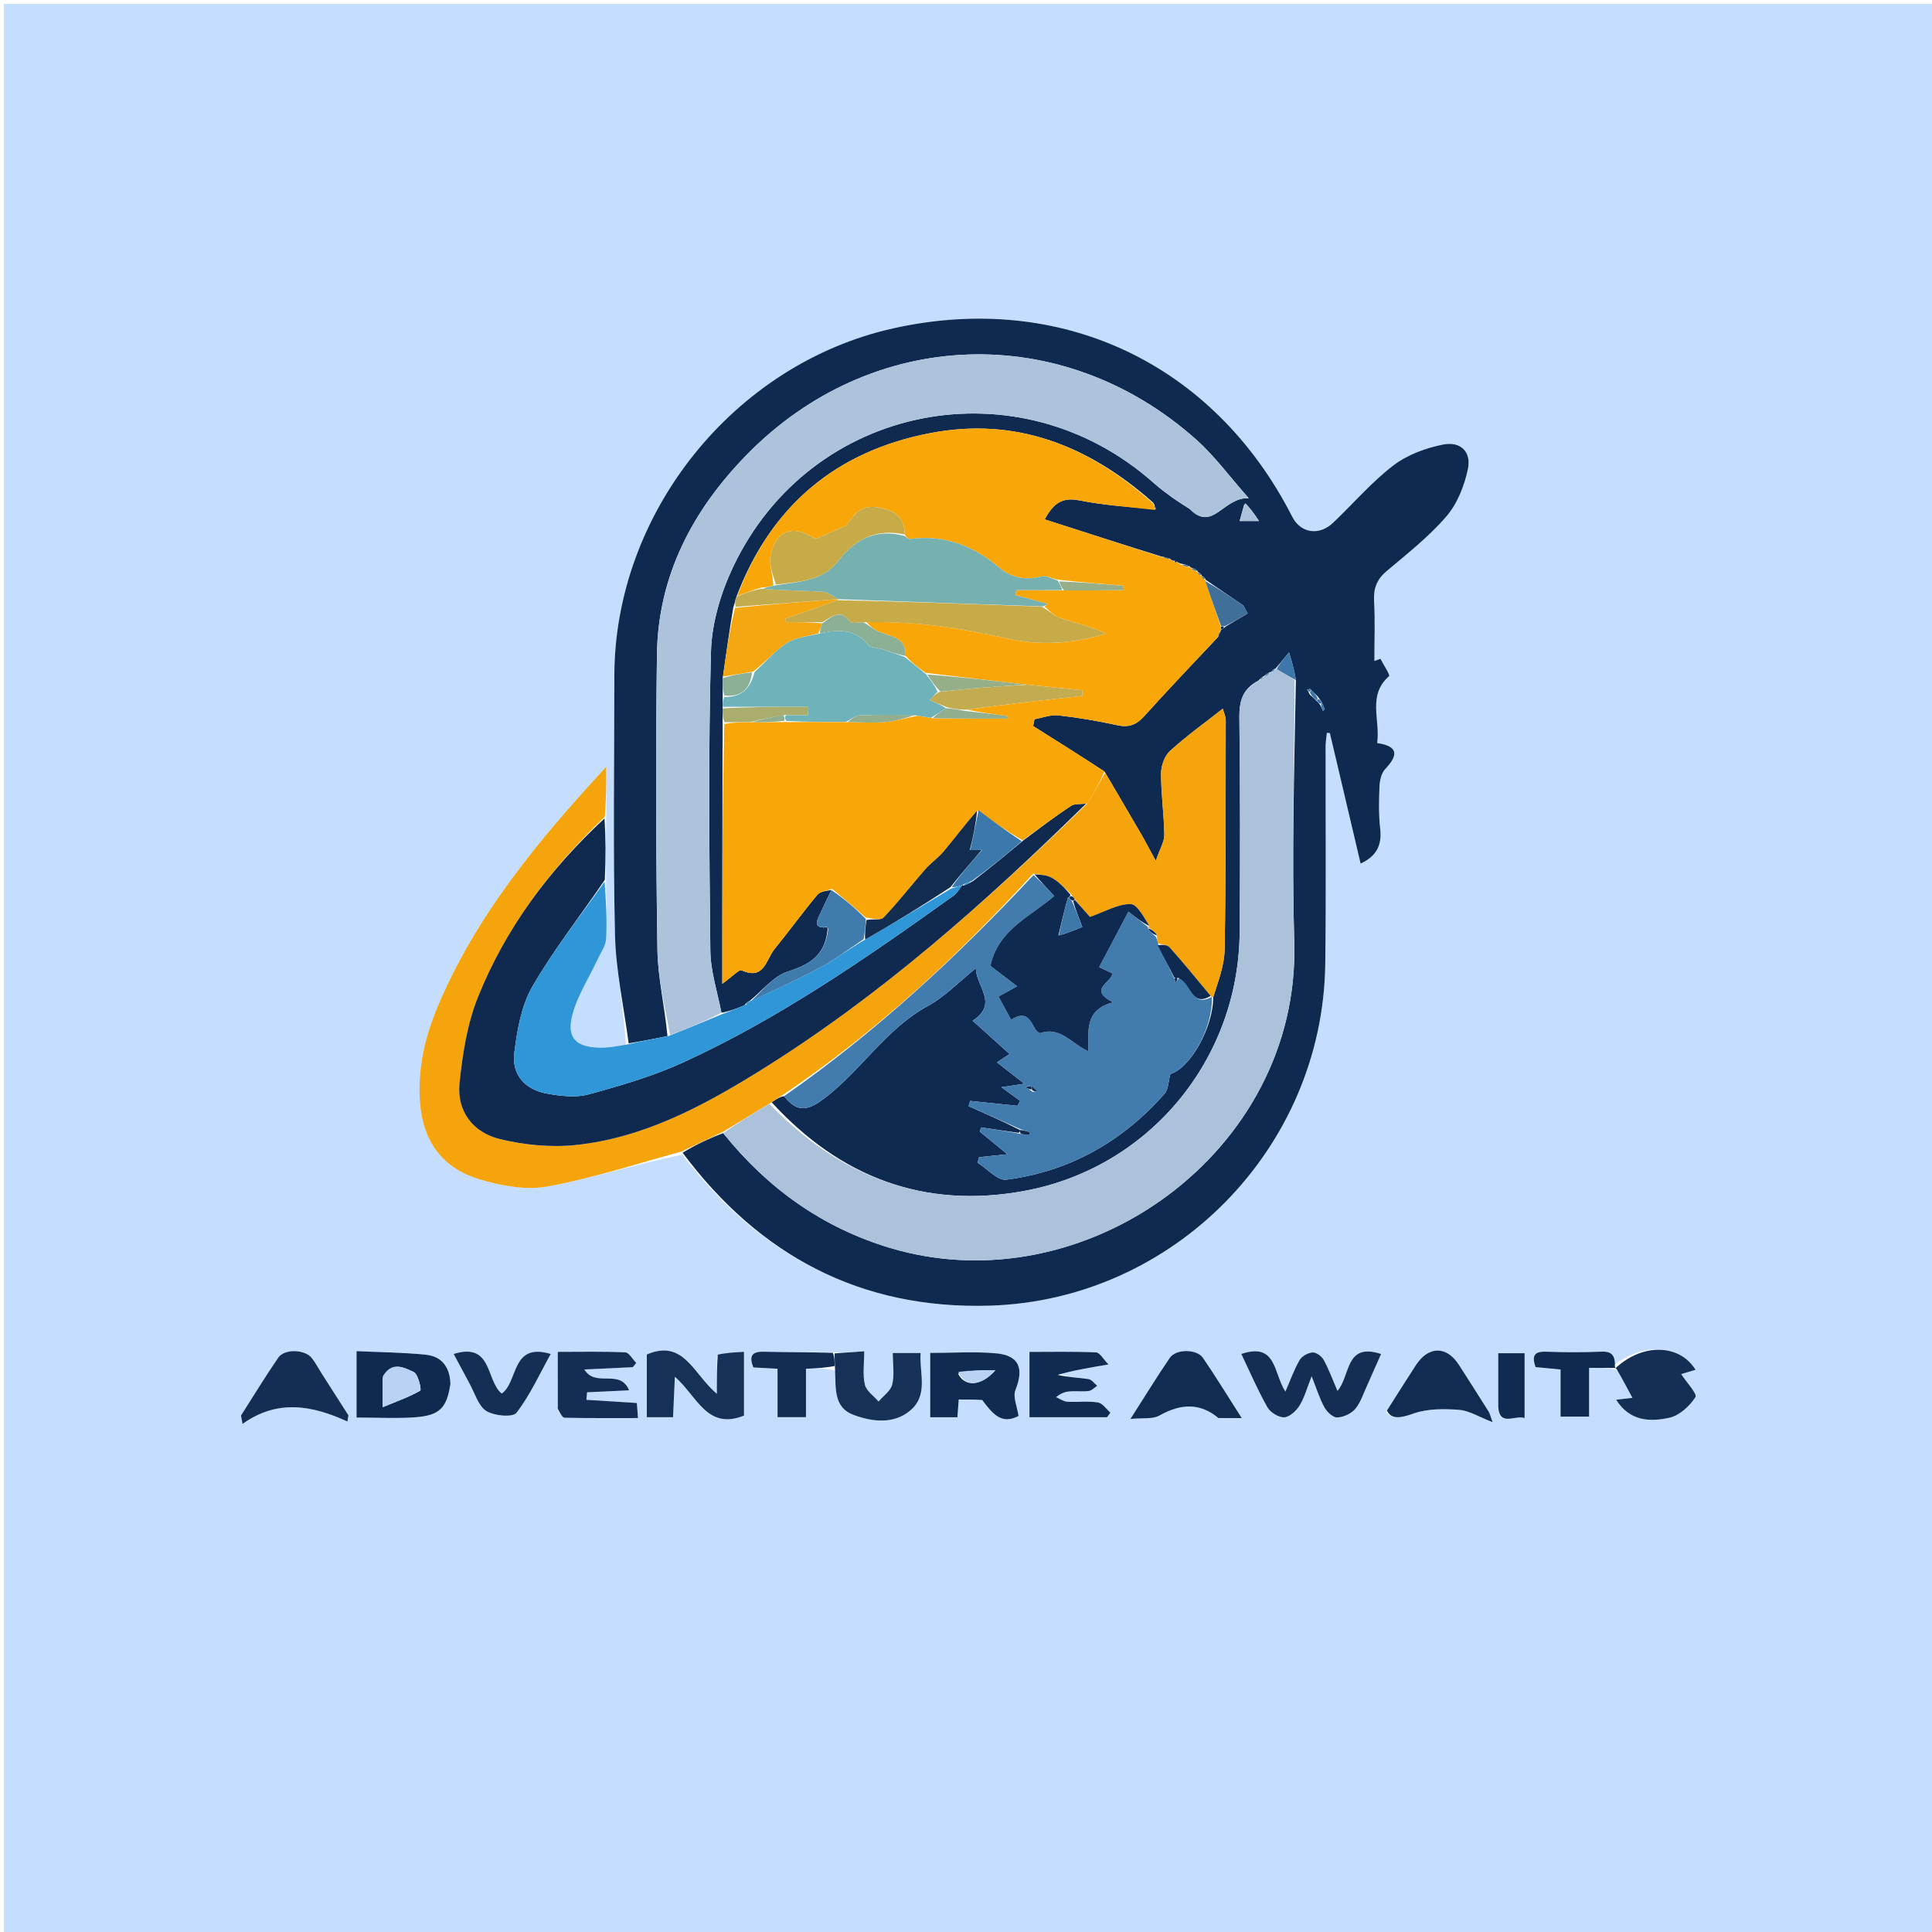 <svg version="1.1" id="Layer_1" xmlns="http://www.w3.org/2000/svg" xmlns:xlink="http://www.w3.org/1999/xlink" x="0px" y="0px"
	 width="100%" viewBox="0 0 500 500" enable-background="new 0 0 500 500" xml:space="preserve">
<path fill="#C5DDFF" opacity="1" stroke="none" 
	d="
M277,501 
	C184.667,501 92.833,501 1,501 
	C1,334.333 1,167.667 1,1 
	C167.667,1 334.333,1 501,1 
	C501,167.667 501,334.333 501,501 
	C426.5,501 352,501 277,501 
M215.094,349.968 
	C209.276,349.931 203.457,349.973 197.642,349.826 
	C194.541,349.748 193.815,350.975 194.962,353.893 
	C196.911,353.995 198.829,354.095 201.23,354.221 
	C201.23,358.611 201.23,362.687 201.23,366.765 
	C203.839,366.765 205.937,366.765 208.584,366.765 
	C208.584,362.469 208.584,358.408 208.584,354.235 
	C211.43,354.098 213.732,353.987 216.188,354.744 
	C216.357,359.175 215.583,364.227 220.977,366.204 
	C225.923,368.017 231.403,368.611 235.654,364.964 
	C240.337,360.946 237.878,355.228 238.256,350.166 
	C235.579,350.166 233.507,350.166 231.057,350.166 
	C231.057,353.099 231.504,355.835 230.9,358.315 
	C230.498,359.97 228.599,361.261 227.37,362.715 
	C226.134,361.264 224.201,359.974 223.821,358.327 
	C223.22,355.722 223.661,352.878 223.661,349.709 
	C220.567,349.927 218.28,350.088 215.094,349.968 
M417.788,353.275 
	C418.037,350.828 417.196,349.697 414.478,349.809 
	C409.684,350.006 404.873,349.995 400.078,349.819 
	C396.837,349.699 396.477,351.122 397.398,353.805 
	C399.478,354.005 401.517,354.2 403.872,354.425 
	C403.872,358.727 403.872,362.644 403.872,366.632 
	C406.424,366.632 408.598,366.632 411.252,366.632 
	C411.252,362.218 411.252,358.179 411.252,353.999 
	C413.887,353.999 416.033,353.999 418.653,354.593 
	C419.902,356.942 421.151,359.291 422.461,361.754 
	C421.387,361.88 419.9,362.054 418.262,362.245 
	C421.74,367.829 427.019,368.033 432.054,366.907 
	C434.645,366.327 437.291,363.896 438.776,361.575 
	C439.306,360.745 436.491,357.775 435.096,355.616 
	C435.895,355.376 437.335,354.944 438.812,354.501 
	C434.604,347.712 424.98,347.598 417.788,353.275 
M156.833,227.088 
	C156.8,221.932 156.768,216.776 156.886,210.759 
	C156.886,207.065 156.886,203.371 156.886,198.443 
	C138.924,217.909 123.112,237.113 113.278,260.492 
	C109.968,268.363 108.056,276.515 108.685,285.241 
	C109.419,295.425 114.537,302.308 123.995,305.171 
	C129.584,306.863 135.987,308.089 141.582,307.077 
	C153.246,304.968 164.616,301.235 176.597,298.831 
	C196.623,325.033 222.783,338.885 256.101,337.902 
	C303.711,336.498 342.359,297.167 342.976,249.499 
	C343.219,230.679 343.034,211.854 343.068,193.031 
	C343.07,191.906 343.284,190.781 343.399,189.656 
	C343.655,189.677 343.911,189.698 344.167,189.719 
	C346.815,200.952 349.462,212.186 352.128,223.497 
	C356.337,221.537 357.67,218.648 357.193,214.467 
	C356.779,210.843 356.858,207.141 357.015,203.486 
	C357.08,201.969 357.499,200.096 358.474,199.057 
	C361.748,195.569 362.134,193.141 356.417,192.304 
	C357.256,186.261 353.83,179.958 359.498,174.986 
	C359.819,174.704 358.055,172.046 357.262,170.495 
	C356.737,170.682 356.212,170.87 355.687,171.058 
	C355.687,165.897 355.898,160.724 355.61,155.578 
	C355.427,152.286 356.318,149.95 358.867,147.796 
	C364.208,143.285 369.797,138.91 374.323,133.651 
	C377.155,130.36 378.987,125.719 379.894,121.395 
	C380.834,116.919 378.007,114.139 373.427,115.056 
	C368.918,115.958 364.147,117.73 360.546,120.494 
	C354.904,124.824 350.195,130.359 345.002,135.289 
	C341.36,138.747 336.6,137.983 334.439,133.74 
	C314.2,94.005 274.521,75.287 231.098,84.991 
	C189.934,94.191 158.996,132.794 158.993,174.966 
	C158.991,197.287 158.637,219.616 159.161,241.925 
	C159.382,251.314 161.462,260.659 161.983,270.587 
	C159.681,270.783 157.374,271.193 155.079,271.133 
	C149.01,270.975 146.578,268.547 148.136,262.626 
	C149.452,257.623 152.447,253.063 154.667,248.293 
	C155.487,246.53 156.79,244.753 156.877,242.934 
	C157.116,237.977 156.823,232.994 156.833,227.088 
M354.17,357.709 
	C355.26,355.263 356.35,352.817 357.421,350.414 
	C348.048,347.32 349.542,356.112 346.13,359.955 
	C344.86,357.016 343.901,354.363 342.561,351.919 
	C342.051,350.989 340.628,349.958 339.688,350.018 
	C338.507,350.094 336.93,350.972 336.343,351.981 
	C334.913,354.441 333.956,357.175 332.664,360.129 
	C329.572,355.515 330.456,347.277 321.249,350.405 
	C323.464,355.027 325.485,359.745 327.996,364.186 
	C328.753,365.525 330.903,366.862 332.352,366.797 
	C333.754,366.734 335.48,365.115 336.337,363.73 
	C337.612,361.669 338.248,359.213 339.452,356.178 
	C340.734,359.392 341.504,361.947 342.766,364.229 
	C343.418,365.408 344.976,366.877 346.069,366.833 
	C347.69,366.767 349.715,365.852 350.747,364.614 
	C352.19,362.884 352.877,360.523 354.17,357.709 
M185.522,350.949 
	C185.522,353.848 185.522,356.748 185.522,360.72 
	C179.459,355.65 176.94,346.407 167.395,350.543 
	C167.395,355.957 167.395,361.367 167.395,366.78 
	C169.806,366.78 171.906,366.78 174.186,366.78 
	C174.337,363.396 174.477,360.249 174.653,356.301 
	C180.45,361.319 182.905,370.195 192.545,366.362 
	C192.545,361.152 192.545,355.745 192.545,349.856 
	C190.18,349.978 188.084,350.086 185.522,350.949 
M254.615,362.477 
	C256.822,365.78 259.135,368.831 263.597,366.451 
	C263.266,364.097 262.074,361.511 262.803,359.696 
	C265.02,354.176 263.79,350.809 257.858,350.249 
	C252.308,349.725 246.669,350.137 240.734,350.137 
	C240.734,353.047 240.734,355.692 240.734,358.337 
	C240.734,361.124 240.734,363.91 240.734,366.781 
	C243.309,366.781 245.409,366.781 247.778,366.781 
	C247.898,365.164 248.002,363.75 248.118,362.188 
	C250.229,362.188 252.024,362.188 254.615,362.477 
M116.54,357.705 
	C116.423,353.575 114.126,351.009 110.238,350.608 
	C104.247,349.99 98.195,349.955 92.275,349.678 
	C92.275,355.994 92.275,361.379 92.275,366.859 
	C97.557,366.859 102.534,367.146 107.463,366.787 
	C113.785,366.326 115.674,364.349 116.54,357.705 
M144.369,365.071 
	C144.952,365.711 145.524,366.895 146.122,366.908 
	C152.388,367.044 158.658,366.992 165.112,366.992 
	C164.983,365.3 164.897,364.181 164.815,363.098 
	C160.317,362.814 156.04,362.544 151.762,362.273 
	C151.819,361.624 151.876,360.974 151.933,360.324 
	C155.289,360.162 158.645,360.001 162.808,359.8 
	C160.406,354.064 154.156,359.242 151.22,354.413 
	C155.877,354.195 159.833,354.009 163.788,353.824 
	C164.076,353.454 164.365,353.083 164.653,352.713 
	C163.704,351.762 162.792,350.037 161.801,349.99 
	C156.181,349.725 150.541,349.862 144.35,349.862 
	C144.35,354.901 144.35,359.522 144.369,365.071 
M83.115,355.258 
	C82.319,353.991 81.621,352.648 80.707,351.474 
	C78.932,349.195 73.632,349 72.011,351.36 
	C68.65,356.254 65.564,361.336 62.364,366.341 
	C62.5,367.063 62.636,367.785 62.771,368.507 
	C71.789,362.042 80.841,363.701 89.902,367.886 
	C89.996,367.356 90.089,366.827 90.182,366.298 
	C87.962,362.826 85.742,359.353 83.115,355.258 
M315.756,367.007 
	C317.369,367.007 318.982,367.007 321.367,367.007 
	C317.782,361.403 314.683,356.336 311.344,351.434 
	C309.734,349.07 304.34,349.062 302.732,351.421 
	C299.387,356.325 296.285,361.394 292.553,367.224 
	C295.71,366.905 298.288,367.338 300.06,366.339 
	C305.745,363.135 310.672,363.105 315.756,367.007 
M358.764,365.375 
	C360.129,367.63 362.878,366.835 365.91,365.786 
	C369.507,364.541 373.725,364.573 377.612,364.866 
	C380.212,365.062 382.705,366.677 386.293,368.06 
	C385.543,366.003 385.484,365.673 385.318,365.411 
	C382.739,361.335 380.171,357.25 377.549,353.201 
	C374.332,348.235 369.651,348.311 366.388,353.363 
	C363.952,357.137 361.543,360.928 358.764,365.375 
M273.525,355.374 
	C277.535,354.695 281.545,354.017 286.87,353.116 
	C285.54,351.772 284.636,350.045 283.655,350.001 
	C277.925,349.74 272.177,349.873 266.427,349.873 
	C266.427,355.937 266.427,361.322 266.427,366.78 
	C273.332,366.78 279.916,366.78 286.499,366.78 
	C286.791,366.382 287.083,365.985 287.375,365.588 
	C286.301,364.667 285.323,363.138 284.133,362.951 
	C281.539,362.543 278.83,362.926 276.182,362.758 
	C275.209,362.696 274.275,361.995 273.323,361.585 
	C274.876,360.295 276.109,360.112 277.348,360.058 
	C278.84,359.993 280.36,360.188 281.823,359.972 
	C282.583,359.86 283.249,359.105 283.956,358.641 
	C283.213,358.038 282.531,357.031 281.715,356.908 
	C279.129,356.515 276.493,356.453 273.525,355.374 
M121.516,358.008 
	C122.9,360.468 123.73,363.793 125.829,365.141 
	C127.849,366.439 132.711,366.872 133.664,365.635 
	C137.195,361.052 139.628,355.622 142.532,350.404 
	C132.235,347.315 134.194,357.601 129.841,360.656 
	C125.71,357.298 127.503,347.268 117.408,350.404 
	C118.672,352.777 119.894,355.072 121.516,358.008 
M387.749,363.366 
	C387.48,369.797 391.97,366.06 394.565,366.992 
	C394.565,361.027 394.565,355.539 394.565,350.214 
	C392.128,350.214 390.068,350.214 387.748,350.214 
	C387.748,354.508 387.748,358.452 387.749,363.366 
z"/>
<path fill="#0F2A51" opacity="1" stroke="none" 
	d="
M162.698,270.023 
	C161.462,260.659 159.382,251.314 159.161,241.925 
	C158.637,219.616 158.991,197.287 158.993,174.966 
	C158.996,132.794 189.934,94.191 231.098,84.991 
	C274.521,75.287 314.2,94.005 334.439,133.74 
	C336.6,137.983 341.36,138.747 345.002,135.289 
	C350.195,130.359 354.904,124.824 360.546,120.494 
	C364.147,117.73 368.918,115.958 373.427,115.056 
	C378.007,114.139 380.834,116.919 379.894,121.395 
	C378.987,125.719 377.155,130.36 374.323,133.651 
	C369.797,138.91 364.208,143.285 358.867,147.796 
	C356.318,149.95 355.427,152.286 355.61,155.578 
	C355.898,160.724 355.687,165.897 355.687,171.058 
	C356.212,170.87 356.737,170.682 357.262,170.495 
	C358.055,172.046 359.819,174.704 359.498,174.986 
	C353.83,179.958 357.256,186.261 356.417,192.304 
	C362.134,193.141 361.748,195.569 358.474,199.057 
	C357.499,200.096 357.08,201.969 357.015,203.486 
	C356.858,207.141 356.779,210.843 357.193,214.467 
	C357.67,218.648 356.337,221.537 352.128,223.497 
	C349.462,212.186 346.815,200.952 344.167,189.719 
	C343.911,189.698 343.655,189.677 343.399,189.656 
	C343.284,190.781 343.07,191.906 343.068,193.031 
	C343.034,211.854 343.219,230.679 342.976,249.499 
	C342.359,297.167 303.711,336.498 256.101,337.902 
	C222.783,338.885 196.623,325.033 176.658,298.33 
	C180.168,296.198 183.618,294.568 187.168,293.258 
	C198.703,307.613 212.922,317.72 230.271,322.94 
	C280.735,338.125 336.529,298.104 334.949,243.894 
	C334.291,221.292 334.965,198.65 335.374,176.045 
	C335.136,174.079 334.556,172.094 333.605,168.839 
	C331.762,171.07 330.919,172.09 330.037,173.098 
	C329.997,173.085 330.079,173.082 329.808,173.092 
	C329.336,173.38 329.135,173.658 328.972,173.958 
	C329.009,173.979 328.947,173.917 328.644,173.924 
	C327.914,174.318 327.488,174.704 327.03,175.048 
	C326.999,175.007 327.076,175.077 326.821,175.108 
	C326.365,175.403 326.162,175.665 325.674,176.135 
	C321.461,178.339 320.696,181.578 320.748,185.808 
	C320.974,204.292 320.962,222.781 320.823,241.267 
	C320.576,274.161 297.452,302.196 265.199,308.186 
	C239.148,313.025 217.362,304.573 199.707,285.266 
	C200.911,284.449 201.799,283.872 202.932,283.685 
	C206.519,288.439 209.678,287.039 213.37,284.233 
	C222.92,276.975 229.291,266.254 240.143,260.342 
	C244.593,257.917 248.251,254.037 252.569,250.579 
	C252.544,255.25 258.575,259.764 251.703,264.154 
	C255.07,267.182 258.086,269.894 261.288,272.773 
	C259.823,273.739 259.002,274.28 258.009,274.936 
	C260.365,276.775 262.344,278.32 265.1,280.471 
	C262.556,280.855 261.219,281.056 259.16,281.366 
	C261.177,282.831 262.597,283.863 264.017,284.894 
	C263.788,285.324 263.559,285.753 263.33,286.183 
	C259.248,285.761 255.167,285.339 251.085,284.917 
	C250.947,285.367 250.809,285.818 250.671,286.269 
	C255.112,288.243 259.554,290.217 263.987,292.444 
	C263.971,292.865 263.962,293.034 263.544,293.173 
	C260.048,292.683 256.961,292.222 253.874,291.761 
	C253.786,292.143 253.699,292.525 253.611,292.907 
	C255.732,294.64 257.852,296.374 260.716,298.714 
	C257.396,299.063 255.394,299.274 253.393,299.484 
	C253.256,299.954 253.119,300.425 252.982,300.895 
	C255.475,302.45 258.175,305.596 260.429,305.303 
	C276.845,303.17 290.495,295.42 301.427,283.017 
	C302.377,281.939 302.335,279.988 302.883,277.963 
	C308.002,276.458 313.959,265.981 313.968,258.117 
	C315.221,254.047 316.858,249.908 316.929,245.742 
	C317.27,225.944 317.192,206.139 317.22,186.336 
	C317.221,185.491 316.791,184.645 316.458,183.416 
	C311.61,187.227 306.995,190.521 302.833,194.312 
	C301.419,195.6 300.487,198.139 300.482,200.109 
	C300.466,205.42 301.248,210.73 301.323,216.045 
	C301.348,217.829 300.197,219.629 299.116,222.787 
	C297.27,219.405 296.295,217.519 295.229,215.685 
	C292.177,210.432 289.089,205.2 285.839,199.67 
	C279.569,195.557 273.474,191.733 267.38,187.909 
	C267.492,187.317 267.604,186.726 267.716,186.134 
	C269.781,185.77 271.901,184.916 273.902,185.138 
	C279.012,185.706 284.107,186.575 289.13,187.679 
	C292.1,188.332 294.081,187.609 296.093,185.377 
	C302.321,178.469 308.744,171.736 315.296,164.784 
	C315.655,164.168 315.811,163.703 315.92,163.144 
	C315.873,163.05 316.05,162.938 316.223,162.873 
	C316.614,162.682 316.789,162.513 317.222,162.133 
	C319.312,160.897 321.101,159.828 322.889,158.758 
	C322.513,158.071 322.136,157.384 321.759,156.696 
	C318.491,154.476 315.222,152.256 311.975,150.017 
	C311.995,149.997 311.969,150.047 311.957,149.756 
	C311.615,149.32 311.284,149.175 310.977,149.015 
	C311,149 310.97,149.046 310.959,148.756 
	C310.619,148.317 310.289,148.168 309.98,148.009 
	C310.001,147.999 309.986,148.043 309.924,147.734 
	C309.291,147.221 308.72,147.015 308.135,146.858 
	C308.121,146.906 308.086,146.812 307.89,146.552 
	C307.057,146.161 306.421,146.03 305.465,145.825 
	C304.952,145.65 304.759,145.549 304.501,145.336 
	C304.276,145.134 304.108,145.113 303.641,145.129 
	C303.2,144.975 303.049,144.853 302.703,144.547 
	C301.991,144.26 301.473,144.157 300.58,144.036 
	C290.369,140.853 280.533,137.687 270.368,134.415 
	C272.54,130.429 274.743,128.593 279.243,129.486 
	C285.709,130.77 292.346,131.189 299.13,131.816 
	C299.105,131.141 298.859,130.626 298.32,129.977 
	C281.642,115.234 262.813,107.858 240.794,112.079 
	C216.442,116.747 199.547,130.831 190.575,154.471 
	C190.239,155.46 190.115,156.246 189.761,157.315 
	C188.724,163.435 187.916,169.271 187.037,175.51 
	C187.012,177.276 187.058,178.64 187.037,180.366 
	C187.014,181.46 187.059,182.192 187.024,183.322 
	C186.993,184.787 187.042,185.855 187.01,187.39 
	C186.929,209.736 186.929,231.613 186.929,254.601 
	C189.634,252.664 191.269,250.821 191.932,251.122 
	C197.803,253.783 198.245,248.314 200.414,245.658 
	C204.196,241.026 207.692,236.16 211.528,231.576 
	C212.304,230.648 214.054,230.535 215.156,230.355 
	C213.929,232.862 212.913,235.064 211.872,237.254 
	C210.798,239.515 211.661,240.25 213.996,239.988 
	C214.065,240.058 214.205,240.196 214.174,240.577 
	C213.529,247.266 209.533,249.63 203.833,251.459 
	C200.139,252.645 197.278,256.427 194.025,259.022 
	C194.006,258.999 194.036,259.048 193.802,259.126 
	C193.273,259.388 193.082,259.648 192.678,260.164 
	C190.536,261.051 188.711,261.759 186.716,262.089 
	C185.601,256.491 183.892,251.28 183.836,246.051 
	C183.561,220.25 183.299,194.433 184,168.648 
	C184.201,161.25 186.547,153.427 189.752,146.674 
	C209.835,104.355 263.717,93.874 298.717,125.109 
	C300.166,126.402 301.737,127.566 303.315,128.701 
	C304.805,129.774 306.379,130.73 307.916,131.738 
	C313.896,137.808 316.547,128.64 323.168,128.935 
	C318.211,123.343 314.373,118.041 309.603,113.786 
	C274.959,82.886 225.525,84.592 193.133,117.823 
	C179.21,132.107 170.299,149.027 170.021,169.371 
	C169.673,194.844 169.755,220.33 170.143,245.802 
	C170.256,253.195 172.051,260.563 172.738,268.131 
	C169.167,268.888 165.932,269.456 162.698,270.023 
M341.909,181.457 
	C341.741,181.164 341.502,180.952 341.034,180.243 
	C340.476,179.703 339.918,179.163 339.031,178.289 
	C338.777,178.348 338.523,178.407 338.27,178.465 
	C338.44,178.712 338.61,178.958 338.977,179.766 
	C339.561,180.27 340.145,180.774 341,181.678 
	C341.213,181.937 341.482,182.108 341.829,182.729 
	C342.012,183.147 342.195,183.566 342.378,183.985 
	C342.541,183.805 342.878,183.561 342.839,183.457 
	C342.639,182.921 342.343,182.422 341.909,181.457 
M322.016,130.481 
	C321.633,131.872 321.249,133.263 320.814,134.843 
	C322.295,134.843 323.72,134.843 325.832,134.843 
	C324.524,132.881 323.535,131.399 322.016,130.481 
M256.541,273.555 
	C256.541,273.555 256.496,273.478 256.541,273.555 
z"/>
<path fill="#F5A40B" opacity="1" stroke="none" 
	d="
M202.686,283.295 
	C201.799,283.872 200.911,284.449 199.425,285.429 
	C194.907,288.201 190.987,290.569 187.068,292.937 
	C183.618,294.568 180.168,296.198 176.413,297.999 
	C164.616,301.235 153.246,304.968 141.582,307.077 
	C135.987,308.089 129.584,306.863 123.995,305.171 
	C114.537,302.308 109.419,295.425 108.685,285.241 
	C108.056,276.515 109.968,268.363 113.278,260.492 
	C123.112,237.113 138.924,217.909 156.886,198.443 
	C156.886,203.371 156.886,207.065 156.528,211.375 
	C142.11,225.09 130.825,240.281 123.674,258.105 
	C120.893,265.036 119.699,272.789 118.923,280.285 
	C118.164,287.604 122.434,293.116 129.376,294.794 
	C135.693,296.321 142.555,297.005 148.995,296.329 
	C166.415,294.501 181.622,286.42 196.238,277.369 
	C227.548,257.981 254.904,233.71 281.401,207.912 
	C283.164,205.204 284.589,202.582 286.014,199.96 
	C289.089,205.2 292.177,210.432 295.229,215.685 
	C296.295,217.519 297.27,219.405 299.116,222.787 
	C300.197,219.629 301.348,217.829 301.323,216.045 
	C301.248,210.73 300.466,205.42 300.482,200.109 
	C300.487,198.139 301.419,195.6 302.833,194.312 
	C306.995,190.521 311.61,187.227 316.458,183.416 
	C316.791,184.645 317.221,185.491 317.22,186.336 
	C317.192,206.139 317.27,225.944 316.929,245.742 
	C316.858,249.908 315.221,254.047 313.976,258.086 
	C313.646,257.973 313.515,258.039 313.316,257.74 
	C309.651,253.317 306.253,249.131 302.651,245.13 
	C302.021,244.43 300.531,244.504 299.613,244.06 
	C299.573,243.414 299.359,242.929 299.441,242.067 
	C298.853,241.083 297.97,240.477 297.081,239.913 
	C297.074,239.955 297.161,239.953 297.48,239.666 
	C296.06,237.464 294.332,233.984 292.581,233.972 
	C289.292,233.95 285.99,235.933 282.081,237.295 
	C280.95,236.017 279.551,234.437 278.088,232.612 
	C277.769,232.157 277.517,231.946 277.167,231.384 
	C275.473,229.725 274.007,228.186 272.237,227.185 
	C270.893,226.426 269.162,226.352 267.332,226.137 
	C247.681,247.646 226.649,267.126 202.686,283.295 
z"/>
<path fill="#102A4F" opacity="1" stroke="none" 
	d="
M281.063,207.998 
	C254.904,233.71 227.548,257.981 196.238,277.369 
	C181.622,286.42 166.415,294.501 148.995,296.329 
	C142.555,297.005 135.693,296.321 129.376,294.794 
	C122.434,293.116 118.164,287.604 118.923,280.285 
	C119.699,272.789 120.893,265.036 123.674,258.105 
	C130.825,240.281 142.11,225.09 156.453,211.805 
	C156.768,216.776 156.8,221.932 156.52,227.724 
	C149.97,237.331 143.156,245.971 137.729,255.409 
	C134.875,260.374 133.838,266.657 133.098,272.486 
	C132.389,278.08 135.849,282.004 141.524,283.021 
	C145.05,283.653 148.98,284.141 152.329,283.227 
	C160.621,280.963 168.991,278.529 176.781,274.964 
	C201.841,263.496 224.386,247.815 246.717,231.852 
	C247.684,231.161 248.31,229.992 249.067,229.03 
	C249.041,229.013 249.009,229.068 249.367,229.191 
	C250.333,228.885 250.942,228.457 251.866,227.978 
	C256.38,224.49 260.578,221.053 264.992,217.368 
	C269.172,214.247 273.069,211.272 277.148,208.574 
	C278.145,207.916 279.742,208.165 281.063,207.998 
z"/>
<path fill="#2F96D8" opacity="1" stroke="none" 
	d="
M249.094,229.046 
	C248.31,229.992 247.684,231.161 246.717,231.852 
	C224.386,247.815 201.841,263.496 176.781,274.964 
	C168.991,278.529 160.621,280.963 152.329,283.227 
	C148.98,284.141 145.05,283.653 141.524,283.021 
	C135.849,282.004 132.389,278.08 133.098,272.486 
	C133.838,266.657 134.875,260.374 137.729,255.409 
	C143.156,245.971 149.97,237.331 156.475,228.19 
	C156.823,232.994 157.116,237.977 156.877,242.934 
	C156.79,244.753 155.487,246.53 154.667,248.293 
	C152.447,253.063 149.452,257.623 148.136,262.626 
	C146.578,268.547 149.01,270.975 155.079,271.133 
	C157.374,271.193 159.681,270.783 162.34,270.305 
	C165.932,269.456 169.167,268.888 173.102,268.09 
	C178.163,266.063 182.524,264.265 186.885,262.467 
	C188.711,261.759 190.536,261.051 192.902,260.069 
	C193.732,259.62 193.93,259.37 194.036,259.048 
	C194.036,259.048 194.006,258.999 194.399,259.009 
	C200.719,256.109 206.742,253.375 212.54,250.226 
	C216.364,248.148 219.864,245.471 223.912,243.154 
	C231.51,238.811 238.705,234.377 246.233,229.923 
	C247.409,229.617 248.252,229.332 249.094,229.046 
z"/>
<path fill="#132D54" opacity="1" stroke="none" 
	d="
M354.028,358.071 
	C352.877,360.523 352.19,362.884 350.747,364.614 
	C349.715,365.852 347.69,366.767 346.069,366.833 
	C344.976,366.877 343.418,365.408 342.766,364.229 
	C341.504,361.947 340.734,359.392 339.452,356.178 
	C338.248,359.213 337.612,361.669 336.337,363.73 
	C335.48,365.115 333.754,366.734 332.352,366.797 
	C330.903,366.862 328.753,365.525 327.996,364.186 
	C325.485,359.745 323.464,355.027 321.249,350.405 
	C330.456,347.277 329.572,355.515 332.664,360.129 
	C333.956,357.175 334.913,354.441 336.343,351.981 
	C336.93,350.972 338.507,350.094 339.688,350.018 
	C340.628,349.958 342.051,350.989 342.561,351.919 
	C343.901,354.363 344.86,357.016 346.13,359.955 
	C349.542,356.112 348.048,347.32 357.421,350.414 
	C356.35,352.817 355.26,355.263 354.028,358.071 
z"/>
<path fill="#163157" opacity="1" stroke="none" 
	d="
M185.755,350.572 
	C188.084,350.086 190.18,349.978 192.545,349.856 
	C192.545,355.745 192.545,361.152 192.545,366.362 
	C182.905,370.195 180.45,361.319 174.653,356.301 
	C174.477,360.249 174.337,363.396 174.186,366.78 
	C171.906,366.78 169.806,366.78 167.395,366.78 
	C167.395,361.367 167.395,355.957 167.395,350.543 
	C176.94,346.407 179.459,355.65 185.522,360.72 
	C185.522,356.748 185.522,353.848 185.755,350.572 
z"/>
<path fill="#102B51" opacity="1" stroke="none" 
	d="
M254.217,362.333 
	C252.024,362.188 250.229,362.188 248.118,362.188 
	C248.002,363.75 247.898,365.164 247.778,366.781 
	C245.409,366.781 243.309,366.781 240.734,366.781 
	C240.734,363.91 240.734,361.124 240.734,358.337 
	C240.734,355.692 240.734,353.047 240.734,350.137 
	C246.669,350.137 252.308,349.725 257.858,350.249 
	C263.79,350.809 265.02,354.176 262.803,359.696 
	C262.074,361.511 263.266,364.097 263.597,366.451 
	C259.135,368.831 256.822,365.78 254.217,362.333 
M247.935,355.503 
	C249.678,358.912 253.768,358.927 257.599,354.627 
	C253.9,354.627 250.989,354.627 247.935,355.503 
z"/>
<path fill="#142F56" opacity="1" stroke="none" 
	d="
M418.07,354.111 
	C424.98,347.598 434.604,347.712 438.812,354.501 
	C437.335,354.944 435.895,355.376 435.096,355.616 
	C436.491,357.775 439.306,360.745 438.776,361.575 
	C437.291,363.896 434.645,366.327 432.054,366.907 
	C427.019,368.033 421.74,367.829 418.262,362.245 
	C419.9,362.054 421.387,361.88 422.461,361.754 
	C421.151,359.291 419.902,356.942 418.389,354.324 
	C418.125,354.055 418.07,354.111 418.07,354.111 
z"/>
<path fill="#0F2A51" opacity="1" stroke="none" 
	d="
M116.562,358.086 
	C115.674,364.349 113.785,366.326 107.463,366.787 
	C102.534,367.146 97.557,366.859 92.275,366.859 
	C92.275,361.379 92.275,355.994 92.275,349.678 
	C98.195,349.955 104.247,349.99 110.238,350.608 
	C114.126,351.009 116.423,353.575 116.562,358.086 
M99.06,356.672 
	C99.06,358.599 99.06,360.526 99.06,364.176 
	C103.037,362.523 106.062,361.472 108.769,359.88 
	C109.107,359.682 108.237,355.631 107.111,355.104 
	C104.622,353.936 101.423,352.11 99.06,356.672 
z"/>
<path fill="#132D54" opacity="1" stroke="none" 
	d="
M144.359,364.608 
	C144.35,359.522 144.35,354.901 144.35,349.862 
	C150.541,349.862 156.181,349.725 161.801,349.99 
	C162.792,350.037 163.704,351.762 164.653,352.713 
	C164.365,353.083 164.076,353.454 163.788,353.824 
	C159.833,354.009 155.877,354.195 151.22,354.413 
	C154.156,359.242 160.406,354.064 162.808,359.8 
	C158.645,360.001 155.289,360.162 151.933,360.324 
	C151.876,360.974 151.819,361.624 151.762,362.273 
	C156.04,362.544 160.317,362.814 164.815,363.098 
	C164.897,364.181 164.983,365.3 165.112,366.992 
	C158.658,366.992 152.388,367.044 146.122,366.908 
	C145.524,366.895 144.952,365.711 144.359,364.608 
z"/>
<path fill="#163157" opacity="1" stroke="none" 
	d="
M215.994,350.249 
	C218.28,350.088 220.567,349.927 223.661,349.709 
	C223.661,352.878 223.22,355.722 223.821,358.327 
	C224.201,359.974 226.134,361.264 227.37,362.715 
	C228.599,361.261 230.498,359.97 230.9,358.315 
	C231.504,355.835 231.057,353.099 231.057,350.166 
	C233.507,350.166 235.579,350.166 238.256,350.166 
	C237.878,355.228 240.337,360.946 235.654,364.964 
	C231.403,368.611 225.923,368.017 220.977,366.204 
	C215.583,364.227 216.357,359.175 216.094,353.948 
	C215.998,352.184 215.996,351.217 215.994,350.249 
z"/>
<path fill="#132D54" opacity="1" stroke="none" 
	d="
M83.319,355.569 
	C85.742,359.353 87.962,362.826 90.182,366.298 
	C90.089,366.827 89.996,367.356 89.902,367.886 
	C80.841,363.701 71.789,362.042 62.771,368.507 
	C62.636,367.785 62.5,367.063 62.364,366.341 
	C65.564,361.336 68.65,356.254 72.011,351.36 
	C73.632,349 78.932,349.195 80.707,351.474 
	C81.621,352.648 82.319,353.991 83.319,355.569 
z"/>
<path fill="#112C53" opacity="1" stroke="none" 
	d="
M315.34,366.989 
	C310.672,363.105 305.745,363.135 300.06,366.339 
	C298.288,367.338 295.71,366.905 292.553,367.224 
	C296.285,361.394 299.387,356.325 302.732,351.421 
	C304.34,349.062 309.734,349.07 311.344,351.434 
	C314.683,356.336 317.782,361.403 321.367,367.007 
	C318.982,367.007 317.369,367.007 315.34,366.989 
z"/>
<path fill="#112C53" opacity="1" stroke="none" 
	d="
M358.943,365.043 
	C361.543,360.928 363.952,357.137 366.388,353.363 
	C369.651,348.311 374.332,348.235 377.549,353.201 
	C380.171,357.25 382.739,361.335 385.318,365.411 
	C385.484,365.673 385.543,366.003 386.293,368.06 
	C382.705,366.677 380.212,365.062 377.612,364.866 
	C373.725,364.573 369.507,364.541 365.91,365.786 
	C362.878,366.835 360.129,367.63 358.943,365.043 
z"/>
<path fill="#102B51" opacity="1" stroke="none" 
	d="
M273.701,355.818 
	C276.493,356.453 279.129,356.515 281.715,356.908 
	C282.531,357.031 283.213,358.038 283.956,358.641 
	C283.249,359.105 282.583,359.86 281.823,359.972 
	C280.36,360.188 278.84,359.993 277.348,360.058 
	C276.109,360.112 274.876,360.295 273.323,361.585 
	C274.275,361.995 275.209,362.696 276.182,362.758 
	C278.83,362.926 281.539,362.543 284.133,362.951 
	C285.323,363.138 286.301,364.667 287.375,365.588 
	C287.083,365.985 286.791,366.382 286.499,366.78 
	C279.916,366.78 273.332,366.78 266.427,366.78 
	C266.427,361.322 266.427,355.937 266.427,349.873 
	C272.177,349.873 277.925,349.74 283.655,350.001 
	C284.636,350.045 285.54,351.772 286.87,353.116 
	C281.545,354.017 277.535,354.695 273.701,355.818 
z"/>
<path fill="#142F56" opacity="1" stroke="none" 
	d="
M121.316,357.687 
	C119.894,355.072 118.672,352.777 117.408,350.404 
	C127.503,347.268 125.71,357.298 129.841,360.656 
	C134.194,357.601 132.235,347.315 142.532,350.404 
	C139.628,355.622 137.195,361.052 133.664,365.635 
	C132.711,366.872 127.849,366.439 125.829,365.141 
	C123.73,363.793 122.9,360.468 121.316,357.687 
z"/>
<path fill="#112C53" opacity="1" stroke="none" 
	d="
M215.544,350.109 
	C215.996,351.217 215.998,352.184 216.018,353.514 
	C213.732,353.987 211.43,354.098 208.584,354.235 
	C208.584,358.408 208.584,362.469 208.584,366.765 
	C205.937,366.765 203.839,366.765 201.23,366.765 
	C201.23,362.687 201.23,358.611 201.23,354.221 
	C198.829,354.095 196.911,353.995 194.962,353.893 
	C193.815,350.975 194.541,349.748 197.642,349.826 
	C203.457,349.973 209.276,349.931 215.544,350.109 
z"/>
<path fill="#0F2A51" opacity="1" stroke="none" 
	d="
M418.152,354.027 
	C416.033,353.999 413.887,353.999 411.252,353.999 
	C411.252,358.179 411.252,362.218 411.252,366.632 
	C408.598,366.632 406.424,366.632 403.872,366.632 
	C403.872,362.644 403.872,358.727 403.872,354.425 
	C401.517,354.2 399.478,354.005 397.398,353.805 
	C396.477,351.122 396.837,349.699 400.078,349.819 
	C404.873,349.995 409.684,350.006 414.478,349.809 
	C417.196,349.697 418.037,350.828 417.929,353.693 
	C418.07,354.111 418.125,354.055 418.152,354.027 
z"/>
<path fill="#102B51" opacity="1" stroke="none" 
	d="
M387.748,362.882 
	C387.748,358.452 387.748,354.508 387.748,350.214 
	C390.068,350.214 392.128,350.214 394.565,350.214 
	C394.565,355.539 394.565,361.027 394.565,366.992 
	C391.97,366.06 387.48,369.797 387.748,362.882 
z"/>
<path fill="#F9A609" opacity="1" stroke="none" 
	d="
M281.401,207.912 
	C279.742,208.165 278.145,207.916 277.148,208.574 
	C273.069,211.272 269.172,214.247 264.65,217.461 
	C260.476,215.108 256.861,212.412 252.869,209.794 
	C249.754,213.365 247.095,216.925 244.244,220.323 
	C242.815,222.026 240.911,223.325 239.442,225 
	C235.811,229.14 232.44,233.517 228.641,237.491 
	C227.882,238.284 225.687,237.702 224.023,237.441 
	C221.047,234.767 218.201,232.406 215.355,230.045 
	C214.054,230.535 212.304,230.648 211.528,231.576 
	C207.692,236.16 204.196,241.026 200.414,245.658 
	C198.245,248.314 197.803,253.783 191.932,251.122 
	C191.269,250.821 189.634,252.664 186.929,254.601 
	C186.929,231.613 186.929,209.736 187.446,187.394 
	C190.006,186.909 192.049,186.888 194.535,186.915 
	C197.671,186.92 200.363,186.876 203.517,186.868 
	C208.966,186.868 213.952,186.831 219.404,186.877 
	C223.029,186.944 226.21,187.152 229.342,186.847 
	C231.998,186.59 234.596,185.741 237.524,185.237 
	C238.863,185.471 239.897,185.621 241.396,185.876 
	C248.168,185.981 254.477,185.981 260.786,185.981 
	C260.792,185.76 260.798,185.54 260.805,185.319 
	C257.223,184.858 253.641,184.397 250.304,183.634 
	C260.418,182.253 270.288,181.174 280.157,180.095 
	C280.151,179.614 280.146,179.133 280.14,178.651 
	C275.353,178.164 270.566,177.678 265.366,177.146 
	C256.608,176.142 248.262,175.183 239.566,174.142 
	C237.52,172.715 235.825,171.37 234.376,169.777 
	C234.527,164.803 230.517,164.806 227.496,163.509 
	C226.141,162.928 224.993,161.865 224.233,161.031 
	C236.888,160.701 248.748,162.551 260.616,165.24 
	C269.033,167.148 277.716,166.656 286.239,163.95 
	C282.399,162.15 278.414,161.277 274.565,159.996 
	C272.91,159.446 271.535,158.051 270.313,156.974 
	C270.718,156.706 270.844,156.503 270.969,156.3 
	C270.837,156.239 270.712,156.155 270.574,156.118 
	C267.965,155.415 265.356,154.717 262.747,154.017 
	C262.84,153.587 262.933,153.156 263.026,152.726 
	C266.988,152.726 270.95,152.726 275.379,152.803 
	C280.841,152.83 285.836,152.779 290.831,152.728 
	C290.79,152.344 290.749,151.961 290.708,151.577 
	C285.13,151.122 279.552,150.667 273.627,150.016 
	C272.007,149.586 270.621,148.911 269.479,149.2 
	C265.516,150.201 261.836,149.59 258.834,147.056 
	C252.004,141.29 244.44,138.257 235.403,139.5 
	C235.034,139.551 234.582,138.994 234.152,138.347 
	C234.122,133.149 230.604,131.865 226.883,131.277 
	C222.514,130.587 220.76,133.697 218.999,135.983 
	C216.446,137.123 213.892,138.262 211.089,139.513 
	C205.339,135.702 200.815,137.012 199.439,143.718 
	C198.953,146.091 200.039,148.785 200.138,151.537 
	C198.985,151.878 198.102,152.016 196.84,152.111 
	C194.571,152.802 192.68,153.535 190.789,154.269 
	C199.547,130.831 216.442,116.747 240.794,112.079 
	C262.813,107.858 281.642,115.234 298.408,130.283 
	C298.831,131.14 298.871,131.558 298.91,131.977 
	C292.346,131.189 285.709,130.77 279.243,129.486 
	C274.743,128.593 272.54,130.429 270.368,134.415 
	C280.533,137.687 290.369,140.853 300.782,144.211 
	C301.871,144.513 302.384,144.622 302.897,144.731 
	C303.049,144.853 303.2,144.975 303.692,145.269 
	C304.033,145.442 304.298,145.576 304.298,145.576 
	C304.298,145.576 304.565,145.448 304.565,145.448 
	C304.759,145.549 304.952,145.65 305.639,146.124 
	C306.784,146.602 307.435,146.707 308.086,146.812 
	C308.086,146.812 308.121,146.906 308.254,147.142 
	C308.921,147.6 309.453,147.822 309.986,148.043 
	C309.986,148.043 310.001,147.999 309.986,148.302 
	C310.304,148.753 310.637,148.899 310.97,149.046 
	C310.97,149.046 311,149 310.987,149.307 
	C311.306,149.758 311.637,149.902 311.969,150.047 
	C311.969,150.047 311.995,149.997 311.963,150.367 
	C313.292,154.501 314.653,158.265 315.981,162.257 
	C315.947,162.487 316.05,162.938 316.05,162.938 
	C316.05,162.938 315.873,163.05 315.737,163.305 
	C315.432,164.018 315.262,164.477 315.092,164.935 
	C308.744,171.736 302.321,178.469 296.093,185.377 
	C294.081,187.609 292.1,188.332 289.13,187.679 
	C284.107,186.575 279.012,185.706 273.902,185.138 
	C271.901,184.916 269.781,185.77 267.716,186.134 
	C267.604,186.726 267.492,187.317 267.38,187.909 
	C273.474,191.733 279.569,195.557 285.839,199.67 
	C284.589,202.582 283.164,205.204 281.401,207.912 
z"/>
<path fill="#ADC2DB" opacity="1" stroke="none" 
	d="
M186.716,262.089 
	C182.524,264.265 178.163,266.063 173.438,267.901 
	C172.051,260.563 170.256,253.195 170.143,245.802 
	C169.755,220.33 169.673,194.844 170.021,169.371 
	C170.299,149.027 179.21,132.107 193.133,117.823 
	C225.525,84.592 274.959,82.886 309.603,113.786 
	C314.373,118.041 318.211,123.343 323.168,128.935 
	C316.547,128.64 313.896,137.808 307.916,131.738 
	C306.379,130.73 304.805,129.774 303.315,128.701 
	C301.737,127.566 300.166,126.402 298.717,125.109 
	C263.717,93.874 209.835,104.355 189.752,146.674 
	C186.547,153.427 184.201,161.25 184,168.648 
	C183.299,194.433 183.561,220.25 183.836,246.051 
	C183.892,251.28 185.601,256.491 186.716,262.089 
z"/>
<path fill="#ACC1DA" opacity="1" stroke="none" 
	d="
M187.168,293.258 
	C190.987,290.569 194.907,288.201 199.108,285.67 
	C217.362,304.573 239.148,313.025 265.199,308.186 
	C297.452,302.196 320.576,274.161 320.823,241.267 
	C320.962,222.781 320.974,204.292 320.748,185.808 
	C320.696,181.578 321.461,178.339 325.919,176.079 
	C326.658,175.57 326.867,175.323 327.076,175.077 
	C327.076,175.077 326.999,175.007 327.338,175.039 
	C328.1,174.687 328.523,174.302 328.947,173.917 
	C328.947,173.917 329.009,173.979 329.241,173.934 
	C329.675,173.621 329.877,173.352 330.079,173.082 
	C330.079,173.082 329.997,173.085 330.383,173.157 
	C332.191,174.161 333.612,175.094 335.033,176.026 
	C334.965,198.65 334.291,221.292 334.949,243.894 
	C336.529,298.104 280.735,338.125 230.271,322.94 
	C212.922,317.72 198.703,307.613 187.168,293.258 
z"/>
<path fill="#427CAF" opacity="1" stroke="none" 
	d="
M299.145,242.444 
	C299.359,242.929 299.573,243.414 299.784,244.464 
	C301.165,247.694 302.549,250.359 303.951,253.294 
	C304.107,253.816 304.245,254.067 304.383,254.319 
	C304.567,253.873 304.75,253.426 305.257,253.092 
	C308.404,254.524 308.202,260.807 313.515,258.039 
	C313.515,258.039 313.646,257.973 313.638,258.005 
	C313.959,265.981 308.002,276.458 302.883,277.963 
	C302.335,279.988 302.377,281.939 301.427,283.017 
	C290.495,295.42 276.845,303.17 260.429,305.303 
	C258.175,305.596 255.475,302.45 252.982,300.895 
	C253.119,300.425 253.256,299.954 253.393,299.484 
	C255.394,299.274 257.396,299.063 260.716,298.714 
	C257.852,296.374 255.732,294.64 253.611,292.907 
	C253.699,292.525 253.786,292.143 253.874,291.761 
	C256.961,292.222 260.048,292.683 263.751,293.379 
	C265.053,293.645 265.739,293.677 266.424,293.709 
	C266.464,293.488 266.503,293.266 266.542,293.045 
	C265.693,292.76 264.845,292.476 263.996,292.191 
	C259.554,290.217 255.112,288.243 250.671,286.269 
	C250.809,285.818 250.947,285.367 251.085,284.917 
	C255.167,285.339 259.248,285.761 263.33,286.183 
	C263.559,285.753 263.788,285.324 264.017,284.894 
	C262.597,283.863 261.177,282.831 259.16,281.366 
	C261.219,281.056 262.556,280.855 265.1,280.471 
	C262.344,278.32 260.365,276.775 258.009,274.936 
	C259.002,274.28 259.823,273.739 261.288,272.773 
	C258.086,269.894 255.07,267.182 251.703,264.154 
	C258.575,259.764 252.544,255.25 252.569,250.579 
	C248.251,254.037 244.593,257.917 240.143,260.342 
	C229.291,266.254 222.92,276.975 213.37,284.233 
	C209.678,287.039 206.519,288.439 202.932,283.685 
	C226.649,267.126 247.681,247.646 267.477,226.462 
	C269.446,228.27 270.998,229.917 272.84,231.87 
	C266.869,237.146 258.385,240.403 256.312,249.966 
	C258.277,251.461 260.479,253.138 263.259,255.253 
	C261.57,256.177 260.129,256.965 258.417,257.902 
	C259.557,259.993 260.793,262.263 261.686,263.902 
	C267.119,260.417 266.943,266.895 269.182,267.367 
	C274.421,265.589 277.063,269.935 281.651,272.071 
	C281.731,267.011 280.535,261.341 288.034,259.417 
	C281.385,255.939 287.72,254.365 287.858,251.928 
	C286.454,251.261 285.245,250.687 284.442,250.305 
	C287.078,245.314 289.511,240.707 292.034,235.928 
	C294.105,237.554 295.633,238.754 297.161,239.953 
	C297.161,239.953 297.074,239.955 297.07,240.283 
	C297.758,241.222 298.452,241.833 299.145,242.444 
M266.421,280.92 
	C266.095,281.091 265.769,281.262 265.444,281.432 
	C265.939,281.687 266.434,281.941 267.235,282.577 
	C267.641,282.502 268.046,282.427 268.452,282.351 
	C267.967,281.956 267.482,281.561 266.421,280.92 
z"/>
<path fill="#6EB2BA" opacity="1" stroke="none" 
	d="
M218.938,186.795 
	C213.952,186.831 208.966,186.868 203.498,186.576 
	C203.039,185.861 203.062,185.473 203.491,185.072 
	C205.645,185.059 207.392,185.059 209.139,185.059 
	C209.162,184.348 209.185,183.636 209.208,182.924 
	C201.84,182.924 194.472,182.924 187.104,182.924 
	C187.059,182.192 187.014,181.46 187.429,180.364 
	C192.283,180.482 194.179,177.932 195.312,173.912 
	C198.246,171.223 200.629,168.314 203.641,166.392 
	C205.955,164.914 209.062,164.679 212.234,163.924 
	C217.163,162.832 221.328,162.776 224.657,166.903 
	C225.308,167.71 227.05,167.605 228.262,168 
	C230.229,168.641 232.175,169.346 234.13,170.024 
	C235.825,171.37 237.52,172.715 239.638,174.46 
	C241.028,176.227 241.997,177.594 242.659,179.039 
	C241.786,179.814 241.22,180.513 240.653,181.213 
	C242.098,181.811 243.543,182.41 244.782,183.27 
	C243.362,184.278 242.147,185.024 240.932,185.771 
	C239.897,185.621 238.863,185.471 237.045,185.143 
	C231.687,184.997 227.106,184.909 222.54,185.136 
	C221.315,185.197 220.137,186.216 218.938,186.795 
z"/>
<path fill="#F4A710" opacity="1" stroke="none" 
	d="
M211.817,163.891 
	C209.062,164.679 205.955,164.914 203.641,166.392 
	C200.629,168.314 198.246,171.223 194.91,173.803 
	C191.855,174.302 189.482,174.705 187.108,175.107 
	C187.916,169.271 188.724,163.435 190.219,157.322 
	C199.587,156.378 208.268,155.71 216.953,155.051 
	C216.958,155.059 216.935,155.06 216.679,155.316 
	C211.993,157.098 207.564,158.624 203.134,160.149 
	C203.225,160.436 203.317,160.723 203.409,161.01 
	C206.562,161.01 209.716,161.01 212.814,161.313 
	C212.444,162.374 212.131,163.132 211.817,163.891 
z"/>
<path fill="#407BAE" opacity="1" stroke="none" 
	d="
M215.156,230.355 
	C218.201,232.406 221.047,234.767 224.069,237.812 
	C224,240.019 223.754,241.541 223.509,243.063 
	C219.864,245.471 216.364,248.148 212.54,250.226 
	C206.742,253.375 200.719,256.109 194.418,259.032 
	C197.278,256.427 200.139,252.645 203.833,251.459 
	C209.533,249.63 213.529,247.266 214.324,240.487 
	C214.313,239.983 214.121,239.95 213.928,239.918 
	C211.661,240.25 210.798,239.515 211.872,237.254 
	C212.913,235.064 213.929,232.862 215.156,230.355 
z"/>
<path fill="#C3AB4F" opacity="1" stroke="none" 
	d="
M216.948,155.042 
	C208.268,155.71 199.587,156.378 190.449,157.039 
	C190.115,156.246 190.239,155.46 190.575,154.471 
	C192.68,153.535 194.571,152.802 197.139,152.372 
	C202.916,152.814 208.024,152.829 213.111,153.176 
	C214.426,153.265 215.671,154.392 216.948,155.042 
z"/>
<path fill="#ABAD6C" opacity="1" stroke="none" 
	d="
M187.024,183.322 
	C194.472,182.924 201.84,182.924 209.208,182.924 
	C209.185,183.636 209.162,184.348 209.139,185.059 
	C207.392,185.059 205.645,185.059 203.07,185.042 
	C199.526,185.638 196.809,186.253 194.092,186.867 
	C192.049,186.888 190.006,186.909 187.526,186.926 
	C187.042,185.855 186.993,184.787 187.024,183.322 
z"/>
<path fill="#406F99" opacity="1" stroke="none" 
	d="
M316.014,162.028 
	C314.653,158.265 313.292,154.501 311.943,150.387 
	C315.222,152.256 318.491,154.476 321.759,156.696 
	C322.136,157.384 322.513,158.071 322.889,158.758 
	C321.101,159.828 319.312,160.897 316.999,162.052 
	C316.476,162.138 316.014,162.028 316.014,162.028 
z"/>
<path fill="#8BB096" opacity="1" stroke="none" 
	d="
M187.037,175.51 
	C189.482,174.705 191.855,174.302 194.63,174.008 
	C194.179,177.932 192.283,180.482 187.497,180.002 
	C187.058,178.64 187.012,177.276 187.037,175.51 
z"/>
<path fill="#3E77A9" opacity="1" stroke="none" 
	d="
M335.374,176.045 
	C333.612,175.094 332.191,174.161 330.423,173.17 
	C330.919,172.09 331.762,171.07 333.605,168.839 
	C334.556,172.094 335.136,174.079 335.374,176.045 
z"/>
<path fill="#ADC2DB" opacity="1" stroke="none" 
	d="
M322.282,130.199 
	C323.535,131.399 324.524,132.881 325.832,134.843 
	C323.72,134.843 322.295,134.843 320.814,134.843 
	C321.249,133.263 321.633,131.872 322.282,130.199 
z"/>
<path fill="#112B51" opacity="1" stroke="none" 
	d="
M263.987,292.444 
	C264.845,292.476 265.693,292.76 266.542,293.045 
	C266.503,293.266 266.464,293.488 266.424,293.709 
	C265.739,293.677 265.053,293.645 264.16,293.408 
	C263.962,293.034 263.971,292.865 263.987,292.444 
z"/>
<path fill="#3E77A9" opacity="1" stroke="none" 
	d="
M340.729,181.277 
	C340.145,180.774 339.561,180.27 339.025,179.341 
	C339.073,178.917 339.36,178.623 339.36,178.623 
	C339.918,179.163 340.476,179.703 340.996,180.646 
	C340.959,181.049 340.729,181.277 340.729,181.277 
z"/>
<path fill="#3E77A9" opacity="1" stroke="none" 
	d="
M342.08,181.91 
	C342.343,182.422 342.639,182.921 342.839,183.457 
	C342.878,183.561 342.541,183.805 342.378,183.985 
	C342.195,183.566 342.012,183.147 341.888,182.388 
	C341.948,182.048 342.08,181.91 342.08,181.91 
z"/>
<path fill="#112B51" opacity="1" stroke="none" 
	d="
M299.13,131.816 
	C298.871,131.558 298.831,131.14 298.703,130.416 
	C298.859,130.626 299.105,131.141 299.13,131.816 
z"/>
<path fill="#112B51" opacity="1" stroke="none" 
	d="
M302.703,144.547 
	C302.384,144.622 301.871,144.513 301.157,144.228 
	C301.473,144.157 301.991,144.26 302.703,144.547 
z"/>
<path fill="#406F99" opacity="1" stroke="none" 
	d="
M307.89,146.552 
	C307.435,146.707 306.784,146.602 305.958,146.198 
	C306.421,146.03 307.057,146.161 307.89,146.552 
z"/>
<path fill="#406F99" opacity="1" stroke="none" 
	d="
M309.924,147.734 
	C309.453,147.822 308.921,147.6 308.269,147.095 
	C308.72,147.015 309.291,147.221 309.924,147.734 
z"/>
<path fill="#112B51" opacity="1" stroke="none" 
	d="
M315.296,164.784 
	C315.262,164.477 315.432,164.018 315.785,163.399 
	C315.811,163.703 315.655,164.168 315.296,164.784 
z"/>
<path fill="#3E77A9" opacity="1" stroke="none" 
	d="
M328.644,173.924 
	C328.523,174.302 328.1,174.687 327.369,175.081 
	C327.488,174.704 327.914,174.318 328.644,173.924 
z"/>
<path fill="#3E77A9" opacity="1" stroke="none" 
	d="
M338.927,179.06 
	C338.61,178.958 338.44,178.712 338.27,178.465 
	C338.523,178.407 338.777,178.348 339.195,178.456 
	C339.36,178.623 339.073,178.917 338.927,179.06 
z"/>
<path fill="#112B51" opacity="1" stroke="none" 
	d="
M304.501,145.336 
	C304.565,145.448 304.298,145.576 304.298,145.576 
	C304.298,145.576 304.033,145.442 303.982,145.301 
	C304.108,145.113 304.276,145.134 304.501,145.336 
z"/>
<path fill="#406F99" opacity="1" stroke="none" 
	d="
M310.959,148.756 
	C310.637,148.899 310.304,148.753 309.965,148.313 
	C310.289,148.168 310.619,148.317 310.959,148.756 
z"/>
<path fill="#406F99" opacity="1" stroke="none" 
	d="
M311.957,149.756 
	C311.637,149.902 311.306,149.758 310.964,149.322 
	C311.284,149.175 311.615,149.32 311.957,149.756 
z"/>
<path fill="#112B51" opacity="1" stroke="none" 
	d="
M315.981,162.257 
	C316.014,162.028 316.476,162.138 316.699,162.219 
	C316.789,162.513 316.614,162.682 316.223,162.873 
	C316.05,162.938 315.947,162.487 315.981,162.257 
z"/>
<path fill="#3E77A9" opacity="1" stroke="none" 
	d="
M329.808,173.092 
	C329.877,173.352 329.675,173.621 329.203,173.913 
	C329.135,173.658 329.336,173.38 329.808,173.092 
z"/>
<path fill="#3E77A9" opacity="1" stroke="none" 
	d="
M326.821,175.108 
	C326.867,175.323 326.658,175.57 326.204,175.872 
	C326.162,175.665 326.365,175.403 326.821,175.108 
z"/>
<path fill="#427CAF" opacity="1" stroke="none" 
	d="
M256.518,273.517 
	C256.496,273.478 256.541,273.555 256.518,273.517 
z"/>
<path fill="#3E77A9" opacity="1" stroke="none" 
	d="
M341.075,180.935 
	C341.502,180.952 341.741,181.164 341.995,181.683 
	C342.08,181.91 341.948,182.048 341.877,182.119 
	C341.482,182.108 341.213,181.937 340.865,181.478 
	C340.729,181.277 340.959,181.049 341.075,180.935 
z"/>
<path fill="#407BAE" opacity="1" stroke="none" 
	d="
M193.802,259.126 
	C193.93,259.37 193.732,259.62 193.218,259.89 
	C193.082,259.648 193.273,259.388 193.802,259.126 
z"/>
<path fill="#0F2A50" opacity="1" stroke="none" 
	d="
M297.48,239.666 
	C295.633,238.754 294.105,237.554 292.034,235.928 
	C289.511,240.707 287.078,245.314 284.442,250.305 
	C285.245,250.687 286.454,251.261 287.858,251.928 
	C287.72,254.365 281.385,255.939 288.034,259.417 
	C280.535,261.341 281.731,267.011 281.651,272.071 
	C277.063,269.935 274.421,265.589 269.182,267.367 
	C266.943,266.895 267.119,260.417 261.686,263.902 
	C260.793,262.263 259.557,259.993 258.417,257.902 
	C260.129,256.965 261.57,256.177 263.259,255.253 
	C260.479,253.138 258.277,251.461 256.312,249.966 
	C258.385,240.403 266.869,237.146 272.84,231.87 
	C270.998,229.917 269.446,228.27 267.748,226.298 
	C269.162,226.352 270.893,226.426 272.237,227.185 
	C274.007,228.186 275.473,229.725 277.014,231.535 
	C276.959,232.037 276.651,232.337 276.422,232.177 
	C275.473,235.35 274.753,238.684 273.915,242.076 
	C273.855,242.077 273.913,242.02 274.354,242.023 
	C276.565,241.346 278.392,240.607 280.099,239.916 
	C279.063,237.206 278.324,235.273 277.728,233.22 
	C277.871,233.1 278.153,232.857 278.153,232.857 
	C279.551,234.437 280.95,236.017 282.081,237.295 
	C285.99,235.933 289.292,233.95 292.581,233.972 
	C294.332,233.984 296.06,237.464 297.48,239.666 
z"/>
<path fill="#0F2A51" opacity="1" stroke="none" 
	d="
M313.316,257.74 
	C308.202,260.807 308.404,254.524 305.007,253.103 
	C304.267,253.009 304.1,253.017 303.933,253.025 
	C302.549,250.359 301.165,247.694 299.609,244.625 
	C300.531,244.504 302.021,244.43 302.651,245.13 
	C306.253,249.131 309.651,253.317 313.316,257.74 
z"/>
<path fill="#112B51" opacity="1" stroke="none" 
	d="
M299.441,242.067 
	C298.452,241.833 297.758,241.222 297.076,240.24 
	C297.97,240.477 298.853,241.083 299.441,242.067 
z"/>
<path fill="#0F2A50" opacity="1" stroke="none" 
	d="
M277.112,231.887 
	C277.517,231.946 277.769,232.157 278.088,232.612 
	C278.153,232.857 277.871,233.1 277.56,233.066 
	C277.024,232.822 276.825,232.59 276.651,232.337 
	C276.651,232.337 276.959,232.037 277.112,231.887 
z"/>
<path fill="#3B79AD" opacity="1" stroke="none" 
	d="
M253.245,209.716 
	C256.861,212.412 260.476,215.108 264.434,217.71 
	C260.578,221.053 256.38,224.49 251.501,227.992 
	C250.216,228.394 249.613,228.731 249.009,229.068 
	C249.009,229.068 249.041,229.013 249.067,229.03 
	C248.252,229.332 247.409,229.617 246.307,229.589 
	C248.706,226.191 251.366,223.107 254.166,219.991 
	C254.199,219.968 254.092,219.975 253.606,219.972 
	C252.473,219.961 251.72,219.959 250.981,219.975 
	C250.997,219.992 251.033,220.019 251.168,219.711 
	C251.951,216.174 252.598,212.945 253.245,209.716 
z"/>
<path fill="#2F96D8" opacity="1" stroke="none" 
	d="
M249.367,229.191 
	C249.613,228.731 250.216,228.394 251.185,228.043 
	C250.942,228.457 250.333,228.885 249.367,229.191 
z"/>
<path fill="#132D50" opacity="1" stroke="none" 
	d="
M254.026,220.022 
	C251.366,223.107 248.706,226.191 245.973,229.61 
	C238.705,234.377 231.51,238.811 223.912,243.154 
	C223.754,241.541 224,240.019 224.2,238.126 
	C225.687,237.702 227.882,238.284 228.641,237.491 
	C232.44,233.517 235.811,229.14 239.442,225 
	C240.911,223.325 242.815,222.026 244.244,220.323 
	C247.095,216.925 249.754,213.365 252.869,209.794 
	C252.598,212.945 251.951,216.174 251.044,219.77 
	C250.845,220.078 250.905,220.018 250.966,219.958 
	C251.72,219.959 252.473,219.961 253.615,219.982 
	C254.004,220.003 254.026,220.022 254.026,220.022 
z"/>
<path fill="#BAD2F4" opacity="1" stroke="none" 
	d="
M248.007,355.065 
	C250.989,354.627 253.9,354.627 257.599,354.627 
	C253.768,358.927 249.678,358.912 248.007,355.065 
z"/>
<path fill="#BAD2F4" opacity="1" stroke="none" 
	d="
M99.068,356.224 
	C101.423,352.11 104.622,353.936 107.111,355.104 
	C108.237,355.631 109.107,359.682 108.769,359.88 
	C106.062,361.472 103.037,362.523 99.06,364.176 
	C99.06,360.526 99.06,358.599 99.068,356.224 
z"/>
<path fill="#76B1B0" opacity="1" stroke="none" 
	d="
M216.953,155.051 
	C215.671,154.392 214.426,153.265 213.111,153.176 
	C208.024,152.829 202.916,152.814 197.517,152.414 
	C198.102,152.016 198.985,151.878 200.54,151.504 
	C206.913,150.503 212.892,150.42 216.882,145.244 
	C221.312,139.498 226.824,136.702 234.169,138.72 
	C234.582,138.994 235.034,139.551 235.403,139.5 
	C244.44,138.257 252.004,141.29 258.834,147.056 
	C261.836,149.59 265.516,150.201 269.479,149.2 
	C270.621,148.911 272.007,149.586 273.741,150.263 
	C274.438,151.38 274.675,152.053 274.912,152.726 
	C270.95,152.726 266.988,152.726 263.026,152.726 
	C262.933,153.156 262.84,153.587 262.747,154.017 
	C265.356,154.717 267.965,155.415 270.574,156.118 
	C270.712,156.155 270.837,156.239 270.969,156.3 
	C270.844,156.503 270.718,156.706 269.843,156.936 
	C251.708,156.328 234.322,155.694 216.935,155.06 
	C216.935,155.06 216.958,155.059 216.953,155.051 
z"/>
<path fill="#C8AB49" opacity="1" stroke="none" 
	d="
M216.679,155.316 
	C234.322,155.694 251.708,156.328 269.564,157.001 
	C271.535,158.051 272.91,159.446 274.565,159.996 
	C278.414,161.277 282.399,162.15 286.239,163.95 
	C277.716,166.656 269.033,167.148 260.616,165.24 
	C248.748,162.551 236.888,160.701 223.903,161.055 
	C222.042,161.049 220.405,161.451 220.04,160.941 
	C217.501,157.397 215.228,159.652 212.87,161.01 
	C209.716,161.01 206.562,161.01 203.409,161.01 
	C203.317,160.723 203.225,160.436 203.134,160.149 
	C207.564,158.624 211.993,157.098 216.679,155.316 
z"/>
<path fill="#C8AB49" opacity="1" stroke="none" 
	d="
M234.152,138.347 
	C226.824,136.702 221.312,139.498 216.882,145.244 
	C212.892,150.42 206.913,150.503 200.809,151.3 
	C200.039,148.785 198.953,146.091 199.439,143.718 
	C200.815,137.012 205.339,135.702 211.089,139.513 
	C213.892,138.262 216.446,137.123 218.999,135.983 
	C220.76,133.697 222.514,130.587 226.883,131.277 
	C230.604,131.865 234.122,133.149 234.152,138.347 
z"/>
<path fill="#C3AB4F" opacity="1" stroke="none" 
	d="
M244.989,183.009 
	C243.543,182.41 242.098,181.811 240.653,181.213 
	C241.22,180.513 241.786,179.814 243.085,179.061 
	C247.073,178.674 250.324,178.287 253.585,178.023 
	C257.645,177.693 261.714,177.464 265.778,177.191 
	C270.566,177.678 275.353,178.164 280.14,178.651 
	C280.146,179.133 280.151,179.614 280.157,180.095 
	C270.288,181.174 260.418,182.253 249.93,183.671 
	C247.871,183.676 246.43,183.343 244.989,183.009 
z"/>
<path fill="#8BB096" opacity="1" stroke="none" 
	d="
M212.814,161.313 
	C215.228,159.652 217.501,157.397 220.04,160.941 
	C220.405,161.451 222.042,161.049 223.421,161.045 
	C224.993,161.865 226.141,162.928 227.496,163.509 
	C230.517,164.806 234.527,164.803 234.376,169.777 
	C232.175,169.346 230.229,168.641 228.262,168 
	C227.05,167.605 225.308,167.71 224.657,166.903 
	C221.328,162.776 217.163,162.832 212.234,163.924 
	C212.131,163.132 212.444,162.374 212.814,161.313 
z"/>
<path fill="#96AF88" opacity="1" stroke="none" 
	d="
M265.366,177.146 
	C261.714,177.464 257.645,177.693 253.585,178.023 
	C250.324,178.287 247.073,178.674 243.391,178.984 
	C241.997,177.594 241.028,176.227 239.988,174.542 
	C248.262,175.183 256.608,176.142 265.366,177.146 
z"/>
<path fill="#96AF88" opacity="1" stroke="none" 
	d="
M275.379,152.803 
	C274.675,152.053 274.438,151.38 274.088,150.46 
	C279.552,150.667 285.13,151.122 290.708,151.577 
	C290.749,151.961 290.79,152.344 290.831,152.728 
	C285.836,152.779 280.841,152.83 275.379,152.803 
z"/>
<path fill="#91AF8E" opacity="1" stroke="none" 
	d="
M244.782,183.27 
	C246.43,183.343 247.871,183.676 249.685,183.973 
	C253.641,184.397 257.223,184.858 260.805,185.319 
	C260.798,185.54 260.792,185.76 260.786,185.981 
	C254.477,185.981 248.168,185.981 241.396,185.876 
	C242.147,185.024 243.362,184.278 244.782,183.27 
z"/>
<path fill="#91AF8E" opacity="1" stroke="none" 
	d="
M219.404,186.877 
	C220.137,186.216 221.315,185.197 222.54,185.136 
	C227.106,184.909 231.687,184.997 236.741,185.06 
	C234.596,185.741 231.998,186.59 229.342,186.847 
	C226.21,187.152 223.029,186.944 219.404,186.877 
z"/>
<path fill="#91AF8E" opacity="1" stroke="none" 
	d="
M194.535,186.915 
	C196.809,186.253 199.526,185.638 202.663,185.054 
	C203.062,185.473 203.039,185.861 203.036,186.541 
	C200.363,186.876 197.671,186.92 194.535,186.915 
z"/>
<path fill="#112B51" opacity="1" stroke="none" 
	d="
M266.997,281.165 
	C267.482,281.561 267.967,281.956 268.452,282.351 
	C268.046,282.427 267.641,282.502 267.104,282.128 
	C266.98,281.508 266.989,281.337 266.997,281.165 
z"/>
<path fill="#0F2A51" opacity="1" stroke="none" 
	d="
M266.709,281.043 
	C266.989,281.337 266.98,281.508 266.95,281.938 
	C266.434,281.941 265.939,281.687 265.444,281.432 
	C265.769,281.262 266.095,281.091 266.709,281.043 
z"/>
<path fill="#112B51" opacity="1" stroke="none" 
	d="
M303.951,253.294 
	C304.1,253.017 304.267,253.009 304.683,252.99 
	C304.75,253.426 304.567,253.873 304.383,254.319 
	C304.245,254.067 304.107,253.816 303.951,253.294 
z"/>
<path fill="#0F2A51" opacity="1" stroke="none" 
	d="
M213.996,239.988 
	C214.121,239.95 214.313,239.983 214.356,240.106 
	C214.205,240.196 214.065,240.058 213.996,239.988 
z"/>
<path fill="#3E77A9" opacity="1" stroke="none" 
	d="
M276.422,232.177 
	C276.825,232.59 277.024,232.822 277.417,233.185 
	C278.324,235.273 279.063,237.206 280.099,239.916 
	C278.392,240.607 276.565,241.346 274.368,242.039 
	C273.999,241.993 274.033,242.017 274.033,242.017 
	C274.753,238.684 275.473,235.35 276.422,232.177 
z"/>
<path fill="#3E77A9" opacity="1" stroke="none" 
	d="
M273.985,241.977 
	C273.913,242.02 273.855,242.077 273.915,242.076 
	C274.033,242.017 273.999,241.993 273.985,241.977 
z"/>
<path fill="#132D50" opacity="1" stroke="none" 
	d="
M253.995,219.993 
	C254.092,219.975 254.199,219.968 254.166,219.991 
	C254.026,220.022 254.004,220.003 253.995,219.993 
z"/>
<path fill="#3B79AD" opacity="1" stroke="none" 
	d="
M250.981,219.975 
	C250.905,220.018 250.845,220.078 250.909,220.078 
	C251.033,220.019 250.997,219.992 250.981,219.975 
z"/>
</svg>